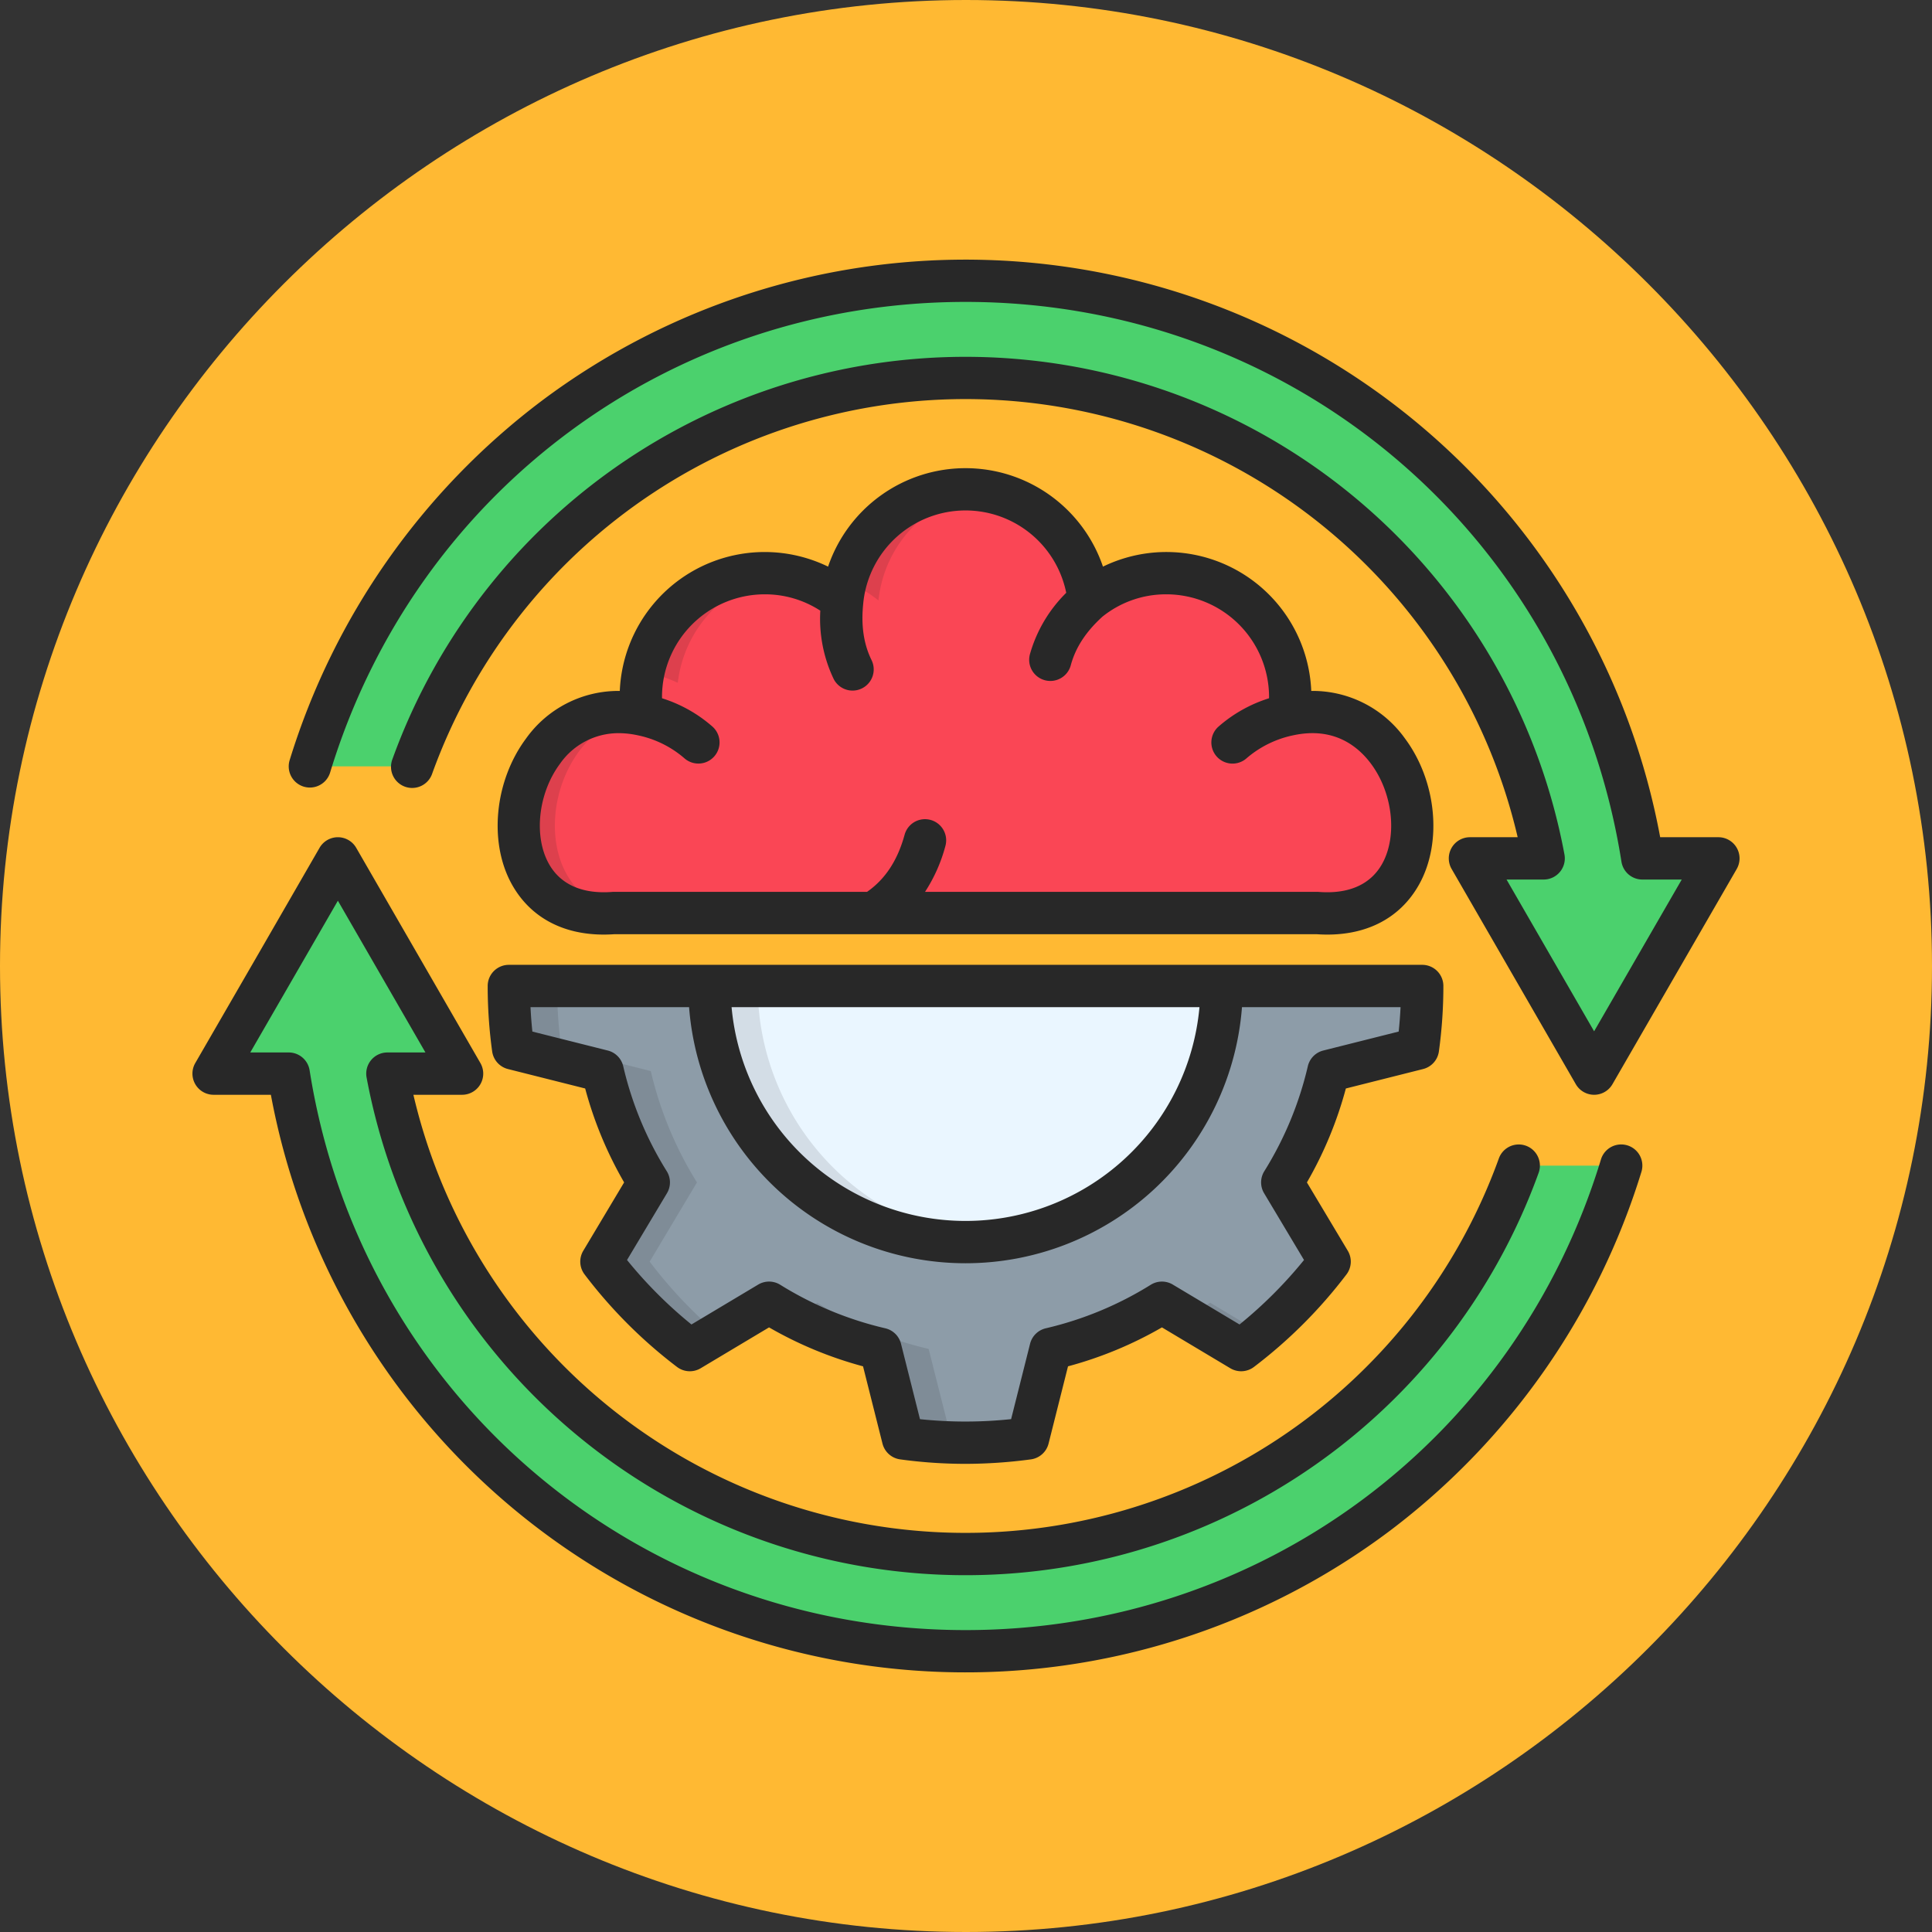 <svg id="Layer_1" viewBox="0 0 512 512" xmlns="http://www.w3.org/2000/svg" data-name="Layer 1"><rect x="0" y="0" width="512" height="512" fill="#333333" stroke="none"/><g fill-rule="evenodd"><path d="m256 0c140.8 0 256 115.2 256 256 0 140.8-115.2 256-256 256-140.8 0-256-115.2-256-256 0-140.8 115.2-256 256-256z" fill="#ffb933"/><path d="m159.687 283.841a97.876 97.876 0 0 0 12.235 29.509l-5.652 9.465-6.9 11.532a122.076 122.076 0 0 0 23.447 23.453l11.532-6.9 9.465-5.653a97.876 97.876 0 0 0 29.509 12.235l2.677 10.687 3.291 13.029a121.529 121.529 0 0 0 33.141 0l3.292-13.029 2.678-10.692a97.865 97.865 0 0 0 29.509-12.235l9.466 5.653 11.554 6.9a121.315 121.315 0 0 0 23.426-23.448l-6.9-11.532-5.629-9.465a98.463 98.463 0 0 0 12.234-29.509l10.669-2.679 13.03-3.291a120.94 120.94 0 0 0 1.139-16.571h-242.069a120.94 120.94 0 0 0 1.135 16.571l13.052 3.291z" fill="#8d9ca8"/><path d="m187.993 261.3a67.871 67.871 0 0 0 135.742 0z" fill="#eaf6ff"/><path d="m255.864 129.667a32.847 32.847 0 0 1 32.664 29.464 32.824 32.824 0 0 1 53.389 25.582 35.133 35.133 0 0 1 -.318 4.653c36.728-7.854 46.92 55.614 7.491 52.6h-186.452c-39.429 3.019-29.237-60.449 7.49-52.595a35.134 35.134 0 0 1 -.317-4.653 32.823 32.823 0 0 1 53.389-25.587 32.866 32.866 0 0 1 32.665-29.464z" fill="#fa4655"/><path d="m429.627 308.9a181.642 181.642 0 0 1 -173.763 128.7c-90.593 0-165.682-66.35-179.37-153.084h-19.885l16.457-28.511 16.457-28.533 16.457 28.533 16.457 28.511h-19.794a155.867 155.867 0 0 0 299.836 24.384z" fill="#4bd16d"/><path d="m255.864 74.394c90.593 0 165.682 66.35 179.37 153.084h20.157l-16.457 28.533-16.457 28.511-16.477-28.511-16.46-28.533h19.544a155.866 155.866 0 0 0 -299.835-24.378h-27.149a181.662 181.662 0 0 1 173.763-128.7z" fill="#4bd16d"/><path d="m167.019 241.961c-29.464-2.475-24.2-47.919 1.884-52.844-35.729-6.175-45.24 55.817-6.265 52.844zm88.845-112.294a32.826 32.826 0 0 0 -31.734 24.425 33.3 33.3 0 0 1 8.671 5.039 32.851 32.851 0 0 1 27.875-29.1 33.576 33.576 0 0 0 -4.812-.363zm-84.8 48.372a45.736 45.736 0 0 1 8.558 2.906 32.855 32.855 0 0 1 27.829-28.715 33.588 33.588 0 0 0 -4.812-.34 32.822 32.822 0 0 0 -32.12 26.059 4.454 4.454 0 0 1 .545.09z" fill="#dd404d"/><path d="m148.768 277.871a120.94 120.94 0 0 1 -1.135-16.571h-12.8a120.94 120.94 0 0 0 1.135 16.571l13.052 3.291 10.669 2.679a97.876 97.876 0 0 0 12.235 29.509l-5.652 9.465-6.9 11.532a122.076 122.076 0 0 0 23.445 23.453l7.332-4.381a122.2 122.2 0 0 1 -17.978-19.067l6.878-11.532 5.652-9.465a97.873 97.873 0 0 1 -12.234-29.509l-10.667-2.684zm165.388 71.094 3.223 1.93 11.554 6.9c1.861-1.407 3.677-2.883 5.448-4.381l-4.2-2.519-9.465-5.653c-2.134 1.317-4.313 2.565-6.56 3.723zm-68.056 8.512a98.109 98.109 0 0 1 -29.509-12.235l-6.242 3.746a98.431 98.431 0 0 0 22.971 8.489l2.68 10.692 3.291 13.029a120.94 120.94 0 0 0 16.571 1.135c2.156 0 4.29-.068 6.4-.182-3.428-.181-6.833-.5-10.169-.953l-3.293-13.029z" fill="#7f8c97"/><path d="m262.265 328.876a67.885 67.885 0 0 1 -61.465-67.576h-12.8a67.88 67.88 0 0 0 67.871 67.871c2.156 0 4.29-.113 6.4-.3z" fill="#d3dde6"/></g><path d="m159.974 247.672q1.416 0 2.886-.1h186.031c12.36.872 22.029-3.834 27.251-13.3 6.132-11.11 4.542-27.311-3.78-38.521a30.058 30.058 0 0 0 -24.625-12.651h-.24a38.425 38.425 0 0 0 -55.2-32.938 38.468 38.468 0 0 0 -72.846 0 38.427 38.427 0 0 0 -55.2 32.939h-.243a30.068 30.068 0 0 0 -24.633 12.659c-8.319 11.208-9.906 27.406-3.774 38.515 4.811 8.708 13.399 13.398 24.373 13.397zm-11.594-45.235a18.908 18.908 0 0 1 15.551-8.143 24.091 24.091 0 0 1 4.993.549 27.326 27.326 0 0 1 12.407 6.072 5.606 5.606 0 1 0 7.5-8.339 37.035 37.035 0 0 0 -13.383-7.526c0-.111-.012-.225-.012-.334a27.246 27.246 0 0 1 27.212-27.216 26.852 26.852 0 0 1 14.745 4.337 37.053 37.053 0 0 0 3.508 18.034 5.606 5.606 0 0 0 10.071-4.929c-2.116-4.322-2.831-9.294-2.186-15.2v-.021-.013a27.232 27.232 0 0 1 53.777-2.609 37.028 37.028 0 0 0 -9.608 16.23 5.607 5.607 0 1 0 10.823 2.933c1.267-4.676 4.02-8.885 8.406-12.863a26.857 26.857 0 0 1 16.916-5.9 27.246 27.246 0 0 1 27.215 27.215c0 .11-.01.224-.012.334a37.313 37.313 0 0 0 -13.394 7.515 5.607 5.607 0 1 0 7.473 8.361 27.532 27.532 0 0 1 12.433-6.081c10.639-2.262 17.042 2.878 20.54 7.591 5.738 7.729 7.014 19.086 2.967 26.419-3.05 5.525-8.858 8.126-16.8 7.516-.142-.011-.285-.016-.428-.016h-103.953a41.993 41.993 0 0 0 5.406-12.184 5.607 5.607 0 0 0 -10.816-2.961c-1.863 6.808-5.128 11.775-9.953 15.145h-67.125c-.142 0-.285.005-.428.016-7.942.611-13.754-1.992-16.805-7.52-4.047-7.33-2.774-18.685 2.96-26.412zm-19.139 58.863a127.2 127.2 0 0 0 1.188 17.337 5.609 5.609 0 0 0 4.181 4.669l20.467 5.154a102.611 102.611 0 0 0 10.323 24.888l-10.83 18.124a5.6 5.6 0 0 0 .343 6.254 127.535 127.535 0 0 0 24.5 24.527 5.609 5.609 0 0 0 6.27.351l18.122-10.832a103.6 103.6 0 0 0 24.909 10.321l5.154 20.471a5.608 5.608 0 0 0 4.67 4.183 127.148 127.148 0 0 0 17.336 1.187 130.957 130.957 0 0 0 17.314-1.184 5.608 5.608 0 0 0 4.693-4.186l5.153-20.471a103.222 103.222 0 0 0 24.894-10.321l18.112 10.828a5.606 5.606 0 0 0 6.268-.344 127.808 127.808 0 0 0 24.524-24.523 5.609 5.609 0 0 0 .345-6.269l-10.83-18.111a103.158 103.158 0 0 0 10.321-24.894l20.471-5.154a5.606 5.606 0 0 0 4.182-4.669 127.036 127.036 0 0 0 1.188-17.337 5.606 5.606 0 0 0 -5.606-5.607h-242.055a5.607 5.607 0 0 0 -5.607 5.608zm188.631 5.607a62.249 62.249 0 0 1 -123.994 0zm-135.259 0a73.477 73.477 0 0 0 146.525 0h42.022q-.156 3.245-.494 6.467l-19.983 5.026a5.607 5.607 0 0 0 -4.095 4.164 92.093 92.093 0 0 1 -11.534 27.818 5.6 5.6 0 0 0 -.054 5.838l10.576 17.693a116.5 116.5 0 0 1 -17.086 17.087l-17.69-10.576a5.613 5.613 0 0 0 -5.839.055 92.092 92.092 0 0 1 -27.817 11.534 5.607 5.607 0 0 0 -4.164 4.1l-5.025 19.973a115.558 115.558 0 0 1 -24.151.01l-5.028-19.983a5.605 5.605 0 0 0 -4.163-4.1 92.481 92.481 0 0 1 -27.846-11.537 5.607 5.607 0 0 0 -5.838-.048l-17.685 10.572a116.279 116.279 0 0 1 -17.076-17.086l10.577-17.684a5.606 5.606 0 0 0 -.049-5.847 91.5 91.5 0 0 1 -11.531-27.807 5.608 5.608 0 0 0 -4.1-4.176l-19.981-5.025q-.336-3.221-.494-6.469zm252.387 43.623a188.755 188.755 0 0 1 -66.654 95.133 187.247 187.247 0 0 1 -296.561-115.535h-15.178a5.606 5.606 0 0 1 -4.854-8.413l16.478-28.509 16.454-28.527a5.606 5.606 0 0 1 9.713 0l32.912 57.039a5.607 5.607 0 0 1 -4.855 8.41h-12.9a150.26 150.26 0 0 0 287.655 16.872 5.606 5.606 0 1 1 10.547 3.805 161.465 161.465 0 0 1 -310.608-25.265 5.607 5.607 0 0 1 5.513-6.626h10.083l-23.203-40.214-23.219 40.214h10.19a5.606 5.606 0 0 1 5.538 4.732c13.565 85.954 86.669 148.345 173.824 148.345 78.035 0 145.707-50.122 168.392-124.723a5.606 5.606 0 1 1 10.733 3.262zm25.253-80.246-32.934 57.039a5.606 5.606 0 0 1 -9.712 0l-32.913-57.042a5.607 5.607 0 0 1 4.857-8.408h12.649a150.258 150.258 0 0 0 -287.659-16.873 5.607 5.607 0 1 1 -10.548-3.8 161.466 161.466 0 0 1 310.607 25.259 5.608 5.608 0 0 1 -5.513 6.628h-9.837l23.206 40.219 23.223-40.219h-10.441a5.606 5.606 0 0 1 -5.538-4.733c-13.566-85.954-86.669-148.345-173.825-148.345-78.035 0-145.706 50.122-168.391 124.724a5.606 5.606 0 0 1 -10.728-3.262 188.755 188.755 0 0 1 66.653-95.134 187.246 187.246 0 0 1 296.556 115.536h15.429a5.607 5.607 0 0 1 4.854 8.411z" fill="#282828"/></svg>
